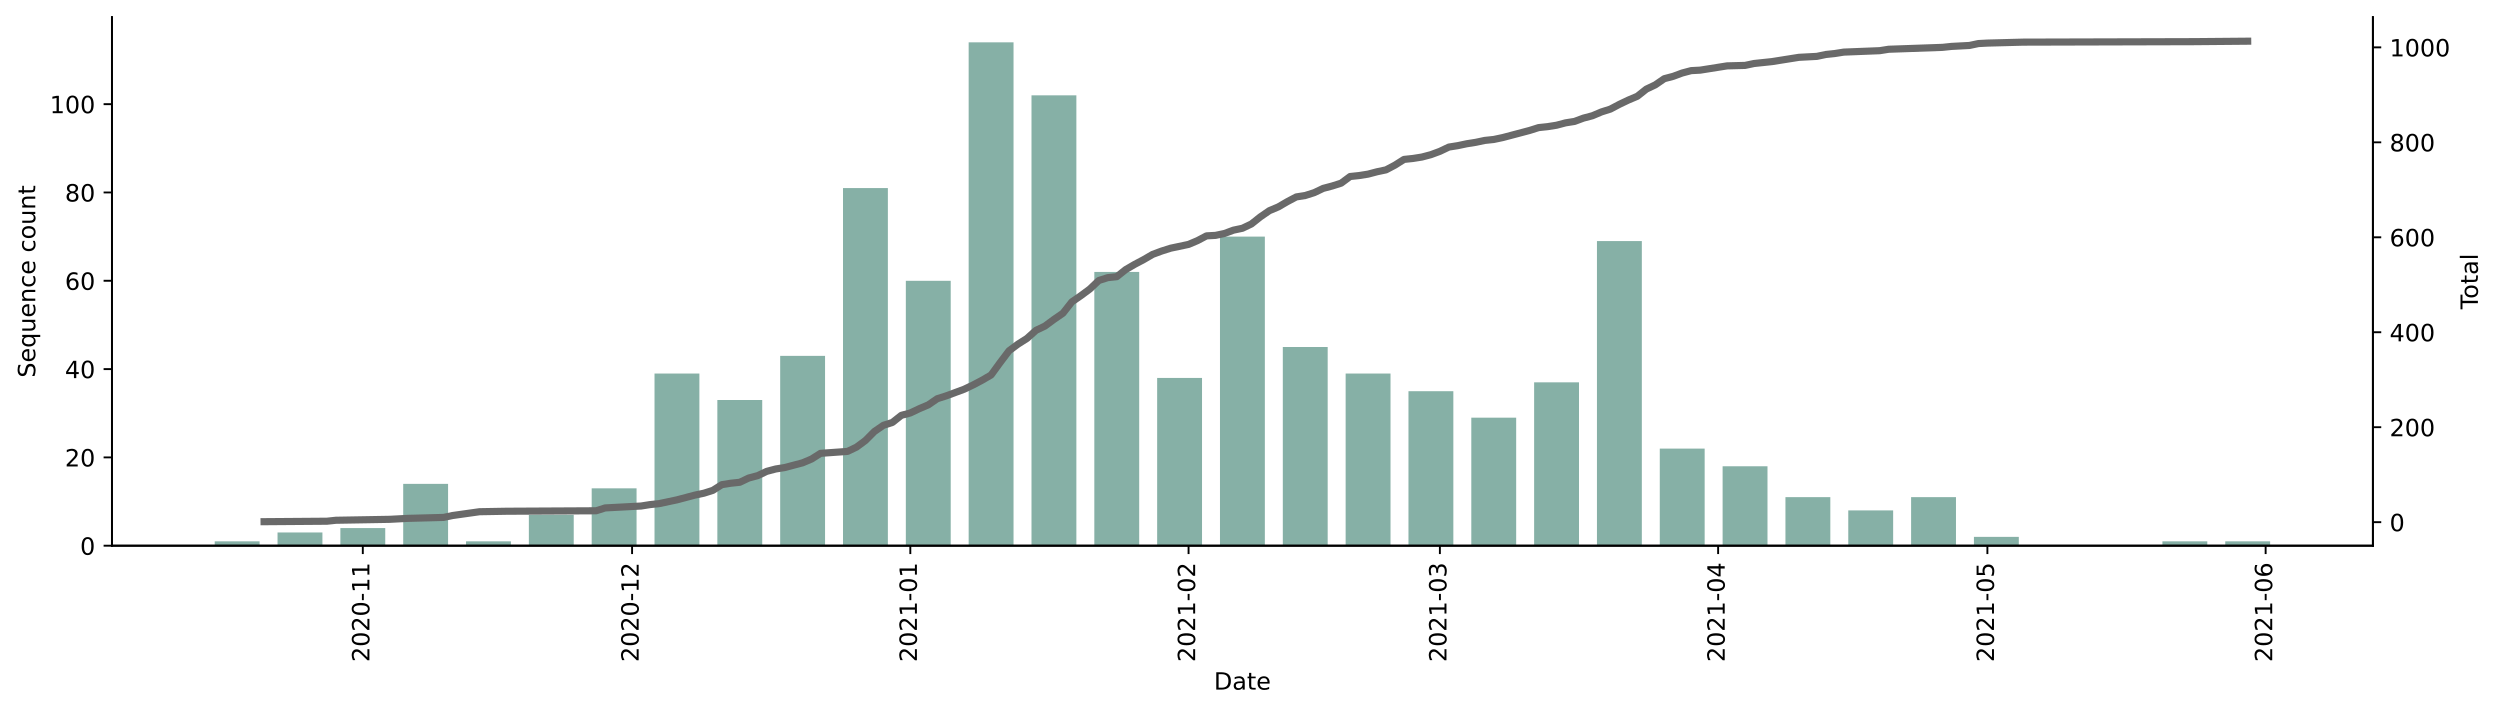<?xml version="1.0" encoding="utf-8" standalone="no"?>
<!DOCTYPE svg PUBLIC "-//W3C//DTD SVG 1.1//EN"
  "http://www.w3.org/Graphics/SVG/1.1/DTD/svg11.dtd">
<!-- Created with matplotlib (https://matplotlib.org/) -->
<svg height="298.621pt" version="1.1" viewBox="0 0 1048.894 298.621" width="1048.894pt" xmlns="http://www.w3.org/2000/svg" xmlns:xlink="http://www.w3.org/1999/xlink">
 <defs>
  <style type="text/css">*{stroke-linecap:butt;stroke-linejoin:round;}</style>
 </defs>
 <g id="figure_1">
  <g id="patch_1">
   <path d="M 0 298.621 
L 1048.894 298.621 
L 1048.894 0 
L 0 0 
z
" style="fill:#ffffff;"/>
  </g>
  <g id="axes_1">
   <g id="patch_2">
    <path d="M 46.966 228.96 
L 995.566 228.96 
L 995.566 7.2 
L 46.966 7.2 
z
" style="fill:#ffffff;"/>
   </g>
   <g id="patch_3">
    <path clip-path="url(#p2fb4b671ee)" d="M 90.084 228.96 
L 108.913 228.96 
L 108.913 227.107 
L 90.084 227.107 
z
" style="fill:#86b0a6;"/>
   </g>
   <g id="patch_4">
    <path clip-path="url(#p2fb4b671ee)" d="M 116.444 228.96 
L 135.273 228.96 
L 135.273 223.402 
L 116.444 223.402 
z
" style="fill:#86b0a6;"/>
   </g>
   <g id="patch_5">
    <path clip-path="url(#p2fb4b671ee)" d="M 142.805 228.96 
L 161.634 228.96 
L 161.634 221.549 
L 142.805 221.549 
z
" style="fill:#86b0a6;"/>
   </g>
   <g id="patch_6">
    <path clip-path="url(#p2fb4b671ee)" d="M 169.165 228.96 
L 187.994 228.96 
L 187.994 203.023 
L 169.165 203.023 
z
" style="fill:#86b0a6;"/>
   </g>
   <g id="patch_7">
    <path clip-path="url(#p2fb4b671ee)" d="M 195.526 228.96 
L 214.355 228.96 
L 214.355 227.107 
L 195.526 227.107 
z
" style="fill:#86b0a6;"/>
   </g>
   <g id="patch_8">
    <path clip-path="url(#p2fb4b671ee)" d="M 221.886 228.96 
L 240.715 228.96 
L 240.715 215.992 
L 221.886 215.992 
z
" style="fill:#86b0a6;"/>
   </g>
   <g id="patch_9">
    <path clip-path="url(#p2fb4b671ee)" d="M 248.247 228.96 
L 267.075 228.96 
L 267.075 204.876 
L 248.247 204.876 
z
" style="fill:#86b0a6;"/>
   </g>
   <g id="patch_10">
    <path clip-path="url(#p2fb4b671ee)" d="M 274.607 228.96 
L 293.436 228.96 
L 293.436 156.707 
L 274.607 156.707 
z
" style="fill:#86b0a6;"/>
   </g>
   <g id="patch_11">
    <path clip-path="url(#p2fb4b671ee)" d="M 300.967 228.96 
L 319.796 228.96 
L 319.796 167.823 
L 300.967 167.823 
z
" style="fill:#86b0a6;"/>
   </g>
   <g id="patch_12">
    <path clip-path="url(#p2fb4b671ee)" d="M 327.328 228.96 
L 346.157 228.96 
L 346.157 149.297 
L 327.328 149.297 
z
" style="fill:#86b0a6;"/>
   </g>
   <g id="patch_13">
    <path clip-path="url(#p2fb4b671ee)" d="M 353.688 228.96 
L 372.517 228.96 
L 372.517 78.897 
L 353.688 78.897 
z
" style="fill:#86b0a6;"/>
   </g>
   <g id="patch_14">
    <path clip-path="url(#p2fb4b671ee)" d="M 380.049 228.96 
L 398.878 228.96 
L 398.878 117.802 
L 380.049 117.802 
z
" style="fill:#86b0a6;"/>
   </g>
   <g id="patch_15">
    <path clip-path="url(#p2fb4b671ee)" d="M 406.409 228.96 
L 425.238 228.96 
L 425.238 17.76 
L 406.409 17.76 
z
" style="fill:#86b0a6;"/>
   </g>
   <g id="patch_16">
    <path clip-path="url(#p2fb4b671ee)" d="M 432.77 228.96 
L 451.599 228.96 
L 451.599 39.992 
L 432.77 39.992 
z
" style="fill:#86b0a6;"/>
   </g>
   <g id="patch_17">
    <path clip-path="url(#p2fb4b671ee)" d="M 459.13 228.96 
L 477.959 228.96 
L 477.959 114.097 
L 459.13 114.097 
z
" style="fill:#86b0a6;"/>
   </g>
   <g id="patch_18">
    <path clip-path="url(#p2fb4b671ee)" d="M 485.491 228.96 
L 504.32 228.96 
L 504.32 158.56 
L 485.491 158.56 
z
" style="fill:#86b0a6;"/>
   </g>
   <g id="patch_19">
    <path clip-path="url(#p2fb4b671ee)" d="M 511.851 228.96 
L 530.68 228.96 
L 530.68 99.276 
L 511.851 99.276 
z
" style="fill:#86b0a6;"/>
   </g>
   <g id="patch_20">
    <path clip-path="url(#p2fb4b671ee)" d="M 538.212 228.96 
L 557.041 228.96 
L 557.041 145.592 
L 538.212 145.592 
z
" style="fill:#86b0a6;"/>
   </g>
   <g id="patch_21">
    <path clip-path="url(#p2fb4b671ee)" d="M 564.572 228.96 
L 583.401 228.96 
L 583.401 156.707 
L 564.572 156.707 
z
" style="fill:#86b0a6;"/>
   </g>
   <g id="patch_22">
    <path clip-path="url(#p2fb4b671ee)" d="M 590.933 228.96 
L 609.761 228.96 
L 609.761 164.118 
L 590.933 164.118 
z
" style="fill:#86b0a6;"/>
   </g>
   <g id="patch_23">
    <path clip-path="url(#p2fb4b671ee)" d="M 617.293 228.96 
L 636.122 228.96 
L 636.122 175.234 
L 617.293 175.234 
z
" style="fill:#86b0a6;"/>
   </g>
   <g id="patch_24">
    <path clip-path="url(#p2fb4b671ee)" d="M 643.653 228.96 
L 662.482 228.96 
L 662.482 160.413 
L 643.653 160.413 
z
" style="fill:#86b0a6;"/>
   </g>
   <g id="patch_25">
    <path clip-path="url(#p2fb4b671ee)" d="M 670.014 228.96 
L 688.843 228.96 
L 688.843 101.128 
L 670.014 101.128 
z
" style="fill:#86b0a6;"/>
   </g>
   <g id="patch_26">
    <path clip-path="url(#p2fb4b671ee)" d="M 696.374 228.96 
L 715.203 228.96 
L 715.203 188.202 
L 696.374 188.202 
z
" style="fill:#86b0a6;"/>
   </g>
   <g id="patch_27">
    <path clip-path="url(#p2fb4b671ee)" d="M 722.735 228.96 
L 741.564 228.96 
L 741.564 195.613 
L 722.735 195.613 
z
" style="fill:#86b0a6;"/>
   </g>
   <g id="patch_28">
    <path clip-path="url(#p2fb4b671ee)" d="M 749.095 228.96 
L 767.924 228.96 
L 767.924 208.581 
L 749.095 208.581 
z
" style="fill:#86b0a6;"/>
   </g>
   <g id="patch_29">
    <path clip-path="url(#p2fb4b671ee)" d="M 775.456 228.96 
L 794.285 228.96 
L 794.285 214.139 
L 775.456 214.139 
z
" style="fill:#86b0a6;"/>
   </g>
   <g id="patch_30">
    <path clip-path="url(#p2fb4b671ee)" d="M 801.816 228.96 
L 820.645 228.96 
L 820.645 208.581 
L 801.816 208.581 
z
" style="fill:#86b0a6;"/>
   </g>
   <g id="patch_31">
    <path clip-path="url(#p2fb4b671ee)" d="M 828.177 228.96 
L 847.006 228.96 
L 847.006 225.255 
L 828.177 225.255 
z
" style="fill:#86b0a6;"/>
   </g>
   <g id="patch_32">
    <path clip-path="url(#p2fb4b671ee)" d="M 907.258 228.96 
L 926.087 228.96 
L 926.087 227.107 
L 907.258 227.107 
z
" style="fill:#86b0a6;"/>
   </g>
   <g id="patch_33">
    <path clip-path="url(#p2fb4b671ee)" d="M 933.619 228.96 
L 952.447 228.96 
L 952.447 227.107 
L 933.619 227.107 
z
" style="fill:#86b0a6;"/>
   </g>
   <g id="matplotlib.axis_1">
    <g id="xtick_1">
     <g id="line2d_1">
      <defs>
       <path d="M 0 0 
L 0 3.5 
" id="mbd9e465912" style="stroke:#000000;stroke-width:0.8;"/>
      </defs>
      <g>
       <use style="stroke:#000000;stroke-width:0.8;" x="152.219" xlink:href="#mbd9e465912" y="228.96"/>
      </g>
     </g>
     <g id="text_1">
      <!-- 2020-11 -->
      <g transform="translate(154.979 277.743)rotate(-90)scale(0.1 -0.1)">
       <defs>
        <path d="M 19.188 8.297 
L 53.609 8.297 
L 53.609 0 
L 7.328 0 
L 7.328 8.297 
Q 12.938 14.109 22.625 23.891 
Q 32.328 33.688 34.812 36.531 
Q 39.547 41.844 41.422 45.531 
Q 43.312 49.219 43.312 52.781 
Q 43.312 58.594 39.234 62.25 
Q 35.156 65.922 28.609 65.922 
Q 23.969 65.922 18.812 64.312 
Q 13.672 62.703 7.812 59.422 
L 7.812 69.391 
Q 13.766 71.781 18.938 73 
Q 24.125 74.219 28.422 74.219 
Q 39.75 74.219 46.484 68.547 
Q 53.219 62.891 53.219 53.422 
Q 53.219 48.922 51.531 44.891 
Q 49.859 40.875 45.406 35.406 
Q 44.188 33.984 37.641 27.219 
Q 31.109 20.453 19.188 8.297 
z
" id="DejaVuSans-50"/>
        <path d="M 31.781 66.406 
Q 24.172 66.406 20.328 58.906 
Q 16.5 51.422 16.5 36.375 
Q 16.5 21.391 20.328 13.891 
Q 24.172 6.391 31.781 6.391 
Q 39.453 6.391 43.281 13.891 
Q 47.125 21.391 47.125 36.375 
Q 47.125 51.422 43.281 58.906 
Q 39.453 66.406 31.781 66.406 
z
M 31.781 74.219 
Q 44.047 74.219 50.516 64.516 
Q 56.984 54.828 56.984 36.375 
Q 56.984 17.969 50.516 8.266 
Q 44.047 -1.422 31.781 -1.422 
Q 19.531 -1.422 13.062 8.266 
Q 6.594 17.969 6.594 36.375 
Q 6.594 54.828 13.062 64.516 
Q 19.531 74.219 31.781 74.219 
z
" id="DejaVuSans-48"/>
        <path d="M 4.891 31.391 
L 31.203 31.391 
L 31.203 23.391 
L 4.891 23.391 
z
" id="DejaVuSans-45"/>
        <path d="M 12.406 8.297 
L 28.516 8.297 
L 28.516 63.922 
L 10.984 60.406 
L 10.984 69.391 
L 28.422 72.906 
L 38.281 72.906 
L 38.281 8.297 
L 54.391 8.297 
L 54.391 0 
L 12.406 0 
z
" id="DejaVuSans-49"/>
       </defs>
       <use xlink:href="#DejaVuSans-50"/>
       <use x="63.623" xlink:href="#DejaVuSans-48"/>
       <use x="127.246" xlink:href="#DejaVuSans-50"/>
       <use x="190.869" xlink:href="#DejaVuSans-48"/>
       <use x="254.492" xlink:href="#DejaVuSans-45"/>
       <use x="290.576" xlink:href="#DejaVuSans-49"/>
       <use x="354.199" xlink:href="#DejaVuSans-49"/>
      </g>
     </g>
    </g>
    <g id="xtick_2">
     <g id="line2d_2">
      <g>
       <use style="stroke:#000000;stroke-width:0.8;" x="265.193" xlink:href="#mbd9e465912" y="228.96"/>
      </g>
     </g>
     <g id="text_2">
      <!-- 2020-12 -->
      <g transform="translate(267.952 277.743)rotate(-90)scale(0.1 -0.1)">
       <use xlink:href="#DejaVuSans-50"/>
       <use x="63.623" xlink:href="#DejaVuSans-48"/>
       <use x="127.246" xlink:href="#DejaVuSans-50"/>
       <use x="190.869" xlink:href="#DejaVuSans-48"/>
       <use x="254.492" xlink:href="#DejaVuSans-45"/>
       <use x="290.576" xlink:href="#DejaVuSans-49"/>
       <use x="354.199" xlink:href="#DejaVuSans-50"/>
      </g>
     </g>
    </g>
    <g id="xtick_3">
     <g id="line2d_3">
      <g>
       <use style="stroke:#000000;stroke-width:0.8;" x="381.932" xlink:href="#mbd9e465912" y="228.96"/>
      </g>
     </g>
     <g id="text_3">
      <!-- 2021-01 -->
      <g transform="translate(384.691 277.743)rotate(-90)scale(0.1 -0.1)">
       <use xlink:href="#DejaVuSans-50"/>
       <use x="63.623" xlink:href="#DejaVuSans-48"/>
       <use x="127.246" xlink:href="#DejaVuSans-50"/>
       <use x="190.869" xlink:href="#DejaVuSans-49"/>
       <use x="254.492" xlink:href="#DejaVuSans-45"/>
       <use x="290.576" xlink:href="#DejaVuSans-48"/>
       <use x="354.199" xlink:href="#DejaVuSans-49"/>
      </g>
     </g>
    </g>
    <g id="xtick_4">
     <g id="line2d_4">
      <g>
       <use style="stroke:#000000;stroke-width:0.8;" x="498.671" xlink:href="#mbd9e465912" y="228.96"/>
      </g>
     </g>
     <g id="text_4">
      <!-- 2021-02 -->
      <g transform="translate(501.43 277.743)rotate(-90)scale(0.1 -0.1)">
       <use xlink:href="#DejaVuSans-50"/>
       <use x="63.623" xlink:href="#DejaVuSans-48"/>
       <use x="127.246" xlink:href="#DejaVuSans-50"/>
       <use x="190.869" xlink:href="#DejaVuSans-49"/>
       <use x="254.492" xlink:href="#DejaVuSans-45"/>
       <use x="290.576" xlink:href="#DejaVuSans-48"/>
       <use x="354.199" xlink:href="#DejaVuSans-50"/>
      </g>
     </g>
    </g>
    <g id="xtick_5">
     <g id="line2d_5">
      <g>
       <use style="stroke:#000000;stroke-width:0.8;" x="604.113" xlink:href="#mbd9e465912" y="228.96"/>
      </g>
     </g>
     <g id="text_5">
      <!-- 2021-03 -->
      <g transform="translate(606.872 277.743)rotate(-90)scale(0.1 -0.1)">
       <defs>
        <path d="M 40.578 39.312 
Q 47.656 37.797 51.625 33 
Q 55.609 28.219 55.609 21.188 
Q 55.609 10.406 48.188 4.484 
Q 40.766 -1.422 27.094 -1.422 
Q 22.516 -1.422 17.656 -0.516 
Q 12.797 0.391 7.625 2.203 
L 7.625 11.719 
Q 11.719 9.328 16.594 8.109 
Q 21.484 6.891 26.812 6.891 
Q 36.078 6.891 40.938 10.547 
Q 45.797 14.203 45.797 21.188 
Q 45.797 27.641 41.281 31.266 
Q 36.766 34.906 28.719 34.906 
L 20.219 34.906 
L 20.219 43.016 
L 29.109 43.016 
Q 36.375 43.016 40.234 45.922 
Q 44.094 48.828 44.094 54.297 
Q 44.094 59.906 40.109 62.906 
Q 36.141 65.922 28.719 65.922 
Q 24.656 65.922 20.016 65.031 
Q 15.375 64.156 9.812 62.312 
L 9.812 71.094 
Q 15.438 72.656 20.344 73.438 
Q 25.25 74.219 29.594 74.219 
Q 40.828 74.219 47.359 69.109 
Q 53.906 64.016 53.906 55.328 
Q 53.906 49.266 50.438 45.094 
Q 46.969 40.922 40.578 39.312 
z
" id="DejaVuSans-51"/>
       </defs>
       <use xlink:href="#DejaVuSans-50"/>
       <use x="63.623" xlink:href="#DejaVuSans-48"/>
       <use x="127.246" xlink:href="#DejaVuSans-50"/>
       <use x="190.869" xlink:href="#DejaVuSans-49"/>
       <use x="254.492" xlink:href="#DejaVuSans-45"/>
       <use x="290.576" xlink:href="#DejaVuSans-48"/>
       <use x="354.199" xlink:href="#DejaVuSans-51"/>
      </g>
     </g>
    </g>
    <g id="xtick_6">
     <g id="line2d_6">
      <g>
       <use style="stroke:#000000;stroke-width:0.8;" x="720.852" xlink:href="#mbd9e465912" y="228.96"/>
      </g>
     </g>
     <g id="text_6">
      <!-- 2021-04 -->
      <g transform="translate(723.611 277.743)rotate(-90)scale(0.1 -0.1)">
       <defs>
        <path d="M 37.797 64.312 
L 12.891 25.391 
L 37.797 25.391 
z
M 35.203 72.906 
L 47.609 72.906 
L 47.609 25.391 
L 58.016 25.391 
L 58.016 17.188 
L 47.609 17.188 
L 47.609 0 
L 37.797 0 
L 37.797 17.188 
L 4.891 17.188 
L 4.891 26.703 
z
" id="DejaVuSans-52"/>
       </defs>
       <use xlink:href="#DejaVuSans-50"/>
       <use x="63.623" xlink:href="#DejaVuSans-48"/>
       <use x="127.246" xlink:href="#DejaVuSans-50"/>
       <use x="190.869" xlink:href="#DejaVuSans-49"/>
       <use x="254.492" xlink:href="#DejaVuSans-45"/>
       <use x="290.576" xlink:href="#DejaVuSans-48"/>
       <use x="354.199" xlink:href="#DejaVuSans-52"/>
      </g>
     </g>
    </g>
    <g id="xtick_7">
     <g id="line2d_7">
      <g>
       <use style="stroke:#000000;stroke-width:0.8;" x="833.825" xlink:href="#mbd9e465912" y="228.96"/>
      </g>
     </g>
     <g id="text_7">
      <!-- 2021-05 -->
      <g transform="translate(836.585 277.743)rotate(-90)scale(0.1 -0.1)">
       <defs>
        <path d="M 10.797 72.906 
L 49.516 72.906 
L 49.516 64.594 
L 19.828 64.594 
L 19.828 46.734 
Q 21.969 47.469 24.109 47.828 
Q 26.266 48.188 28.422 48.188 
Q 40.625 48.188 47.75 41.5 
Q 54.891 34.812 54.891 23.391 
Q 54.891 11.625 47.562 5.094 
Q 40.234 -1.422 26.906 -1.422 
Q 22.312 -1.422 17.547 -0.641 
Q 12.797 0.141 7.719 1.703 
L 7.719 11.625 
Q 12.109 9.234 16.797 8.062 
Q 21.484 6.891 26.703 6.891 
Q 35.156 6.891 40.078 11.328 
Q 45.016 15.766 45.016 23.391 
Q 45.016 31 40.078 35.438 
Q 35.156 39.891 26.703 39.891 
Q 22.75 39.891 18.812 39.016 
Q 14.891 38.141 10.797 36.281 
z
" id="DejaVuSans-53"/>
       </defs>
       <use xlink:href="#DejaVuSans-50"/>
       <use x="63.623" xlink:href="#DejaVuSans-48"/>
       <use x="127.246" xlink:href="#DejaVuSans-50"/>
       <use x="190.869" xlink:href="#DejaVuSans-49"/>
       <use x="254.492" xlink:href="#DejaVuSans-45"/>
       <use x="290.576" xlink:href="#DejaVuSans-48"/>
       <use x="354.199" xlink:href="#DejaVuSans-53"/>
      </g>
     </g>
    </g>
    <g id="xtick_8">
     <g id="line2d_8">
      <g>
       <use style="stroke:#000000;stroke-width:0.8;" x="950.565" xlink:href="#mbd9e465912" y="228.96"/>
      </g>
     </g>
     <g id="text_8">
      <!-- 2021-06 -->
      <g transform="translate(953.324 277.743)rotate(-90)scale(0.1 -0.1)">
       <defs>
        <path d="M 33.016 40.375 
Q 26.375 40.375 22.484 35.828 
Q 18.609 31.297 18.609 23.391 
Q 18.609 15.531 22.484 10.953 
Q 26.375 6.391 33.016 6.391 
Q 39.656 6.391 43.531 10.953 
Q 47.406 15.531 47.406 23.391 
Q 47.406 31.297 43.531 35.828 
Q 39.656 40.375 33.016 40.375 
z
M 52.594 71.297 
L 52.594 62.312 
Q 48.875 64.062 45.094 64.984 
Q 41.312 65.922 37.594 65.922 
Q 27.828 65.922 22.672 59.328 
Q 17.531 52.734 16.797 39.406 
Q 19.672 43.656 24.016 45.922 
Q 28.375 48.188 33.594 48.188 
Q 44.578 48.188 50.953 41.516 
Q 57.328 34.859 57.328 23.391 
Q 57.328 12.156 50.688 5.359 
Q 44.047 -1.422 33.016 -1.422 
Q 20.359 -1.422 13.672 8.266 
Q 6.984 17.969 6.984 36.375 
Q 6.984 53.656 15.188 63.938 
Q 23.391 74.219 37.203 74.219 
Q 40.922 74.219 44.703 73.484 
Q 48.484 72.75 52.594 71.297 
z
" id="DejaVuSans-54"/>
       </defs>
       <use xlink:href="#DejaVuSans-50"/>
       <use x="63.623" xlink:href="#DejaVuSans-48"/>
       <use x="127.246" xlink:href="#DejaVuSans-50"/>
       <use x="190.869" xlink:href="#DejaVuSans-49"/>
       <use x="254.492" xlink:href="#DejaVuSans-45"/>
       <use x="290.576" xlink:href="#DejaVuSans-48"/>
       <use x="354.199" xlink:href="#DejaVuSans-54"/>
      </g>
     </g>
    </g>
    <g id="text_9">
     <!-- Date -->
     <g transform="translate(509.315 289.341)scale(0.1 -0.1)">
      <defs>
       <path d="M 19.672 64.797 
L 19.672 8.109 
L 31.594 8.109 
Q 46.688 8.109 53.688 14.938 
Q 60.688 21.781 60.688 36.531 
Q 60.688 51.172 53.688 57.984 
Q 46.688 64.797 31.594 64.797 
z
M 9.812 72.906 
L 30.078 72.906 
Q 51.266 72.906 61.172 64.094 
Q 71.094 55.281 71.094 36.531 
Q 71.094 17.672 61.125 8.828 
Q 51.172 0 30.078 0 
L 9.812 0 
z
" id="DejaVuSans-68"/>
       <path d="M 34.281 27.484 
Q 23.391 27.484 19.188 25 
Q 14.984 22.516 14.984 16.5 
Q 14.984 11.719 18.141 8.906 
Q 21.297 6.109 26.703 6.109 
Q 34.188 6.109 38.703 11.406 
Q 43.219 16.703 43.219 25.484 
L 43.219 27.484 
z
M 52.203 31.203 
L 52.203 0 
L 43.219 0 
L 43.219 8.297 
Q 40.141 3.328 35.547 0.953 
Q 30.953 -1.422 24.312 -1.422 
Q 15.922 -1.422 10.953 3.297 
Q 6 8.016 6 15.922 
Q 6 25.141 12.172 29.828 
Q 18.359 34.516 30.609 34.516 
L 43.219 34.516 
L 43.219 35.406 
Q 43.219 41.609 39.141 45 
Q 35.062 48.391 27.688 48.391 
Q 23 48.391 18.547 47.266 
Q 14.109 46.141 10.016 43.891 
L 10.016 52.203 
Q 14.938 54.109 19.578 55.047 
Q 24.219 56 28.609 56 
Q 40.484 56 46.344 49.844 
Q 52.203 43.703 52.203 31.203 
z
" id="DejaVuSans-97"/>
       <path d="M 18.312 70.219 
L 18.312 54.688 
L 36.812 54.688 
L 36.812 47.703 
L 18.312 47.703 
L 18.312 18.016 
Q 18.312 11.328 20.141 9.422 
Q 21.969 7.516 27.594 7.516 
L 36.812 7.516 
L 36.812 0 
L 27.594 0 
Q 17.188 0 13.234 3.875 
Q 9.281 7.766 9.281 18.016 
L 9.281 47.703 
L 2.688 47.703 
L 2.688 54.688 
L 9.281 54.688 
L 9.281 70.219 
z
" id="DejaVuSans-116"/>
       <path d="M 56.203 29.594 
L 56.203 25.203 
L 14.891 25.203 
Q 15.484 15.922 20.484 11.062 
Q 25.484 6.203 34.422 6.203 
Q 39.594 6.203 44.453 7.469 
Q 49.312 8.734 54.109 11.281 
L 54.109 2.781 
Q 49.266 0.734 44.188 -0.344 
Q 39.109 -1.422 33.891 -1.422 
Q 20.797 -1.422 13.156 6.188 
Q 5.516 13.812 5.516 26.812 
Q 5.516 40.234 12.766 48.109 
Q 20.016 56 32.328 56 
Q 43.359 56 49.781 48.891 
Q 56.203 41.797 56.203 29.594 
z
M 47.219 32.234 
Q 47.125 39.594 43.094 43.984 
Q 39.062 48.391 32.422 48.391 
Q 24.906 48.391 20.391 44.141 
Q 15.875 39.891 15.188 32.172 
z
" id="DejaVuSans-101"/>
      </defs>
      <use xlink:href="#DejaVuSans-68"/>
      <use x="77.002" xlink:href="#DejaVuSans-97"/>
      <use x="138.281" xlink:href="#DejaVuSans-116"/>
      <use x="177.49" xlink:href="#DejaVuSans-101"/>
     </g>
    </g>
   </g>
   <g id="matplotlib.axis_2">
    <g id="ytick_1">
     <g id="line2d_9">
      <defs>
       <path d="M 0 0 
L -3.5 0 
" id="mcf21a46655" style="stroke:#000000;stroke-width:0.8;"/>
      </defs>
      <g>
       <use style="stroke:#000000;stroke-width:0.8;" x="46.966" xlink:href="#mcf21a46655" y="228.96"/>
      </g>
     </g>
     <g id="text_10">
      <!-- 0 -->
      <g transform="translate(33.603 232.759)scale(0.1 -0.1)">
       <use xlink:href="#DejaVuSans-48"/>
      </g>
     </g>
    </g>
    <g id="ytick_2">
     <g id="line2d_10">
      <g>
       <use style="stroke:#000000;stroke-width:0.8;" x="46.966" xlink:href="#mcf21a46655" y="191.907"/>
      </g>
     </g>
     <g id="text_11">
      <!-- 20 -->
      <g transform="translate(27.241 195.707)scale(0.1 -0.1)">
       <use xlink:href="#DejaVuSans-50"/>
       <use x="63.623" xlink:href="#DejaVuSans-48"/>
      </g>
     </g>
    </g>
    <g id="ytick_3">
     <g id="line2d_11">
      <g>
       <use style="stroke:#000000;stroke-width:0.8;" x="46.966" xlink:href="#mcf21a46655" y="154.855"/>
      </g>
     </g>
     <g id="text_12">
      <!-- 40 -->
      <g transform="translate(27.241 158.654)scale(0.1 -0.1)">
       <use xlink:href="#DejaVuSans-52"/>
       <use x="63.623" xlink:href="#DejaVuSans-48"/>
      </g>
     </g>
    </g>
    <g id="ytick_4">
     <g id="line2d_12">
      <g>
       <use style="stroke:#000000;stroke-width:0.8;" x="46.966" xlink:href="#mcf21a46655" y="117.802"/>
      </g>
     </g>
     <g id="text_13">
      <!-- 60 -->
      <g transform="translate(27.241 121.601)scale(0.1 -0.1)">
       <use xlink:href="#DejaVuSans-54"/>
       <use x="63.623" xlink:href="#DejaVuSans-48"/>
      </g>
     </g>
    </g>
    <g id="ytick_5">
     <g id="line2d_13">
      <g>
       <use style="stroke:#000000;stroke-width:0.8;" x="46.966" xlink:href="#mcf21a46655" y="80.749"/>
      </g>
     </g>
     <g id="text_14">
      <!-- 80 -->
      <g transform="translate(27.241 84.549)scale(0.1 -0.1)">
       <defs>
        <path d="M 31.781 34.625 
Q 24.75 34.625 20.719 30.859 
Q 16.703 27.094 16.703 20.516 
Q 16.703 13.922 20.719 10.156 
Q 24.75 6.391 31.781 6.391 
Q 38.812 6.391 42.859 10.172 
Q 46.922 13.969 46.922 20.516 
Q 46.922 27.094 42.891 30.859 
Q 38.875 34.625 31.781 34.625 
z
M 21.922 38.812 
Q 15.578 40.375 12.031 44.719 
Q 8.5 49.078 8.5 55.328 
Q 8.5 64.062 14.719 69.141 
Q 20.953 74.219 31.781 74.219 
Q 42.672 74.219 48.875 69.141 
Q 55.078 64.062 55.078 55.328 
Q 55.078 49.078 51.531 44.719 
Q 48 40.375 41.703 38.812 
Q 48.828 37.156 52.797 32.312 
Q 56.781 27.484 56.781 20.516 
Q 56.781 9.906 50.312 4.234 
Q 43.844 -1.422 31.781 -1.422 
Q 19.734 -1.422 13.25 4.234 
Q 6.781 9.906 6.781 20.516 
Q 6.781 27.484 10.781 32.312 
Q 14.797 37.156 21.922 38.812 
z
M 18.312 54.391 
Q 18.312 48.734 21.844 45.562 
Q 25.391 42.391 31.781 42.391 
Q 38.141 42.391 41.719 45.562 
Q 45.312 48.734 45.312 54.391 
Q 45.312 60.062 41.719 63.234 
Q 38.141 66.406 31.781 66.406 
Q 25.391 66.406 21.844 63.234 
Q 18.312 60.062 18.312 54.391 
z
" id="DejaVuSans-56"/>
       </defs>
       <use xlink:href="#DejaVuSans-56"/>
       <use x="63.623" xlink:href="#DejaVuSans-48"/>
      </g>
     </g>
    </g>
    <g id="ytick_6">
     <g id="line2d_14">
      <g>
       <use style="stroke:#000000;stroke-width:0.8;" x="46.966" xlink:href="#mcf21a46655" y="43.697"/>
      </g>
     </g>
     <g id="text_15">
      <!-- 100 -->
      <g transform="translate(20.878 47.496)scale(0.1 -0.1)">
       <use xlink:href="#DejaVuSans-49"/>
       <use x="63.623" xlink:href="#DejaVuSans-48"/>
       <use x="127.246" xlink:href="#DejaVuSans-48"/>
      </g>
     </g>
    </g>
    <g id="text_16">
     <!-- Sequence count -->
     <g transform="translate(14.798 158.44)rotate(-90)scale(0.1 -0.1)">
      <defs>
       <path d="M 53.516 70.516 
L 53.516 60.891 
Q 47.906 63.578 42.922 64.891 
Q 37.938 66.219 33.297 66.219 
Q 25.25 66.219 20.875 63.094 
Q 16.5 59.969 16.5 54.203 
Q 16.5 49.359 19.406 46.891 
Q 22.312 44.438 30.422 42.922 
L 36.375 41.703 
Q 47.406 39.594 52.656 34.297 
Q 57.906 29 57.906 20.125 
Q 57.906 9.516 50.797 4.047 
Q 43.703 -1.422 29.984 -1.422 
Q 24.812 -1.422 18.969 -0.25 
Q 13.141 0.922 6.891 3.219 
L 6.891 13.375 
Q 12.891 10.016 18.656 8.297 
Q 24.422 6.594 29.984 6.594 
Q 38.422 6.594 43.016 9.906 
Q 47.609 13.234 47.609 19.391 
Q 47.609 24.75 44.312 27.781 
Q 41.016 30.812 33.5 32.328 
L 27.484 33.5 
Q 16.453 35.688 11.516 40.375 
Q 6.594 45.062 6.594 53.422 
Q 6.594 63.094 13.406 68.656 
Q 20.219 74.219 32.172 74.219 
Q 37.312 74.219 42.625 73.281 
Q 47.953 72.359 53.516 70.516 
z
" id="DejaVuSans-83"/>
       <path d="M 14.797 27.297 
Q 14.797 17.391 18.875 11.75 
Q 22.953 6.109 30.078 6.109 
Q 37.203 6.109 41.297 11.75 
Q 45.406 17.391 45.406 27.297 
Q 45.406 37.203 41.297 42.844 
Q 37.203 48.484 30.078 48.484 
Q 22.953 48.484 18.875 42.844 
Q 14.797 37.203 14.797 27.297 
z
M 45.406 8.203 
Q 42.578 3.328 38.25 0.953 
Q 33.938 -1.422 27.875 -1.422 
Q 17.969 -1.422 11.734 6.484 
Q 5.516 14.406 5.516 27.297 
Q 5.516 40.188 11.734 48.094 
Q 17.969 56 27.875 56 
Q 33.938 56 38.25 53.625 
Q 42.578 51.266 45.406 46.391 
L 45.406 54.688 
L 54.391 54.688 
L 54.391 -20.797 
L 45.406 -20.797 
z
" id="DejaVuSans-113"/>
       <path d="M 8.5 21.578 
L 8.5 54.688 
L 17.484 54.688 
L 17.484 21.922 
Q 17.484 14.156 20.5 10.266 
Q 23.531 6.391 29.594 6.391 
Q 36.859 6.391 41.078 11.031 
Q 45.312 15.672 45.312 23.688 
L 45.312 54.688 
L 54.297 54.688 
L 54.297 0 
L 45.312 0 
L 45.312 8.406 
Q 42.047 3.422 37.719 1 
Q 33.406 -1.422 27.688 -1.422 
Q 18.266 -1.422 13.375 4.438 
Q 8.5 10.297 8.5 21.578 
z
M 31.109 56 
z
" id="DejaVuSans-117"/>
       <path d="M 54.891 33.016 
L 54.891 0 
L 45.906 0 
L 45.906 32.719 
Q 45.906 40.484 42.875 44.328 
Q 39.844 48.188 33.797 48.188 
Q 26.516 48.188 22.312 43.547 
Q 18.109 38.922 18.109 30.906 
L 18.109 0 
L 9.078 0 
L 9.078 54.688 
L 18.109 54.688 
L 18.109 46.188 
Q 21.344 51.125 25.703 53.562 
Q 30.078 56 35.797 56 
Q 45.219 56 50.047 50.172 
Q 54.891 44.344 54.891 33.016 
z
" id="DejaVuSans-110"/>
       <path d="M 48.781 52.594 
L 48.781 44.188 
Q 44.969 46.297 41.141 47.344 
Q 37.312 48.391 33.406 48.391 
Q 24.656 48.391 19.812 42.844 
Q 14.984 37.312 14.984 27.297 
Q 14.984 17.281 19.812 11.734 
Q 24.656 6.203 33.406 6.203 
Q 37.312 6.203 41.141 7.25 
Q 44.969 8.297 48.781 10.406 
L 48.781 2.094 
Q 45.016 0.344 40.984 -0.531 
Q 36.969 -1.422 32.422 -1.422 
Q 20.062 -1.422 12.781 6.344 
Q 5.516 14.109 5.516 27.297 
Q 5.516 40.672 12.859 48.328 
Q 20.219 56 33.016 56 
Q 37.156 56 41.109 55.141 
Q 45.062 54.297 48.781 52.594 
z
" id="DejaVuSans-99"/>
       <path id="DejaVuSans-32"/>
       <path d="M 30.609 48.391 
Q 23.391 48.391 19.188 42.75 
Q 14.984 37.109 14.984 27.297 
Q 14.984 17.484 19.156 11.844 
Q 23.344 6.203 30.609 6.203 
Q 37.797 6.203 41.984 11.859 
Q 46.188 17.531 46.188 27.297 
Q 46.188 37.016 41.984 42.703 
Q 37.797 48.391 30.609 48.391 
z
M 30.609 56 
Q 42.328 56 49.016 48.375 
Q 55.719 40.766 55.719 27.297 
Q 55.719 13.875 49.016 6.219 
Q 42.328 -1.422 30.609 -1.422 
Q 18.844 -1.422 12.172 6.219 
Q 5.516 13.875 5.516 27.297 
Q 5.516 40.766 12.172 48.375 
Q 18.844 56 30.609 56 
z
" id="DejaVuSans-111"/>
      </defs>
      <use xlink:href="#DejaVuSans-83"/>
      <use x="63.477" xlink:href="#DejaVuSans-101"/>
      <use x="125" xlink:href="#DejaVuSans-113"/>
      <use x="188.477" xlink:href="#DejaVuSans-117"/>
      <use x="251.855" xlink:href="#DejaVuSans-101"/>
      <use x="313.379" xlink:href="#DejaVuSans-110"/>
      <use x="376.758" xlink:href="#DejaVuSans-99"/>
      <use x="431.738" xlink:href="#DejaVuSans-101"/>
      <use x="493.262" xlink:href="#DejaVuSans-32"/>
      <use x="525.049" xlink:href="#DejaVuSans-99"/>
      <use x="580.029" xlink:href="#DejaVuSans-111"/>
      <use x="641.211" xlink:href="#DejaVuSans-117"/>
      <use x="704.59" xlink:href="#DejaVuSans-110"/>
      <use x="767.969" xlink:href="#DejaVuSans-116"/>
     </g>
    </g>
   </g>
   <g id="patch_34">
    <path d="M 46.966 228.96 
L 46.966 7.2 
" style="fill:none;stroke:#000000;stroke-linecap:square;stroke-linejoin:miter;stroke-width:0.8;"/>
   </g>
   <g id="patch_35">
    <path d="M 995.566 228.96 
L 995.566 7.2 
" style="fill:none;stroke:#000000;stroke-linecap:square;stroke-linejoin:miter;stroke-width:0.8;"/>
   </g>
   <g id="patch_36">
    <path d="M 46.966 228.96 
L 995.566 228.96 
" style="fill:none;stroke:#000000;stroke-linecap:square;stroke-linejoin:miter;stroke-width:0.8;"/>
   </g>
  </g>
  <g id="axes_2">
   <g id="matplotlib.axis_3">
    <g id="ytick_7">
     <g id="line2d_15">
      <defs>
       <path d="M 0 0 
L 3.5 0 
" id="m96ac30ddea" style="stroke:#000000;stroke-width:0.8;"/>
      </defs>
      <g>
       <use style="stroke:#000000;stroke-width:0.8;" x="995.566" xlink:href="#m96ac30ddea" y="219.079"/>
      </g>
     </g>
     <g id="text_17">
      <!-- 0 -->
      <g transform="translate(1002.566 222.878)scale(0.1 -0.1)">
       <use xlink:href="#DejaVuSans-48"/>
      </g>
     </g>
    </g>
    <g id="ytick_8">
     <g id="line2d_16">
      <g>
       <use style="stroke:#000000;stroke-width:0.8;" x="995.566" xlink:href="#m96ac30ddea" y="179.237"/>
      </g>
     </g>
     <g id="text_18">
      <!-- 200 -->
      <g transform="translate(1002.566 183.037)scale(0.1 -0.1)">
       <use xlink:href="#DejaVuSans-50"/>
       <use x="63.623" xlink:href="#DejaVuSans-48"/>
       <use x="127.246" xlink:href="#DejaVuSans-48"/>
      </g>
     </g>
    </g>
    <g id="ytick_9">
     <g id="line2d_17">
      <g>
       <use style="stroke:#000000;stroke-width:0.8;" x="995.566" xlink:href="#m96ac30ddea" y="139.395"/>
      </g>
     </g>
     <g id="text_19">
      <!-- 400 -->
      <g transform="translate(1002.566 143.195)scale(0.1 -0.1)">
       <use xlink:href="#DejaVuSans-52"/>
       <use x="63.623" xlink:href="#DejaVuSans-48"/>
       <use x="127.246" xlink:href="#DejaVuSans-48"/>
      </g>
     </g>
    </g>
    <g id="ytick_10">
     <g id="line2d_18">
      <g>
       <use style="stroke:#000000;stroke-width:0.8;" x="995.566" xlink:href="#m96ac30ddea" y="99.554"/>
      </g>
     </g>
     <g id="text_20">
      <!-- 600 -->
      <g transform="translate(1002.566 103.353)scale(0.1 -0.1)">
       <use xlink:href="#DejaVuSans-54"/>
       <use x="63.623" xlink:href="#DejaVuSans-48"/>
       <use x="127.246" xlink:href="#DejaVuSans-48"/>
      </g>
     </g>
    </g>
    <g id="ytick_11">
     <g id="line2d_19">
      <g>
       <use style="stroke:#000000;stroke-width:0.8;" x="995.566" xlink:href="#m96ac30ddea" y="59.712"/>
      </g>
     </g>
     <g id="text_21">
      <!-- 800 -->
      <g transform="translate(1002.566 63.511)scale(0.1 -0.1)">
       <use xlink:href="#DejaVuSans-56"/>
       <use x="63.623" xlink:href="#DejaVuSans-48"/>
       <use x="127.246" xlink:href="#DejaVuSans-48"/>
      </g>
     </g>
    </g>
    <g id="ytick_12">
     <g id="line2d_20">
      <g>
       <use style="stroke:#000000;stroke-width:0.8;" x="995.566" xlink:href="#m96ac30ddea" y="19.87"/>
      </g>
     </g>
     <g id="text_22">
      <!-- 1000 -->
      <g transform="translate(1002.566 23.669)scale(0.1 -0.1)">
       <use xlink:href="#DejaVuSans-49"/>
       <use x="63.623" xlink:href="#DejaVuSans-48"/>
       <use x="127.246" xlink:href="#DejaVuSans-48"/>
       <use x="190.869" xlink:href="#DejaVuSans-48"/>
      </g>
     </g>
    </g>
    <g id="text_23">
     <!-- Total -->
     <g transform="translate(1039.614 129.757)rotate(-90)scale(0.1 -0.1)">
      <defs>
       <path d="M -0.297 72.906 
L 61.375 72.906 
L 61.375 64.594 
L 35.5 64.594 
L 35.5 0 
L 25.594 0 
L 25.594 64.594 
L -0.297 64.594 
z
" id="DejaVuSans-84"/>
       <path d="M 9.422 75.984 
L 18.406 75.984 
L 18.406 0 
L 9.422 0 
z
" id="DejaVuSans-108"/>
      </defs>
      <use xlink:href="#DejaVuSans-84"/>
      <use x="44.084" xlink:href="#DejaVuSans-111"/>
      <use x="105.266" xlink:href="#DejaVuSans-116"/>
      <use x="144.475" xlink:href="#DejaVuSans-97"/>
      <use x="205.754" xlink:href="#DejaVuSans-108"/>
     </g>
    </g>
   </g>
   <g id="line2d_21">
    <path clip-path="url(#p2fb4b671ee)" d="M 110.796 218.88 
L 137.156 218.681 
L 140.922 218.282 
L 163.517 217.884 
L 171.048 217.486 
L 186.111 217.087 
L 189.877 216.29 
L 201.174 214.697 
L 212.472 214.497 
L 250.129 214.298 
L 253.895 213.103 
L 268.958 212.306 
L 272.724 211.708 
L 276.49 211.31 
L 284.021 209.716 
L 291.553 207.724 
L 295.319 206.927 
L 299.085 205.732 
L 302.85 203.342 
L 306.616 202.744 
L 310.382 202.346 
L 314.148 200.553 
L 317.914 199.557 
L 321.679 197.764 
L 325.445 196.768 
L 329.211 196.17 
L 336.742 194.178 
L 340.508 192.584 
L 344.274 190.194 
L 355.571 189.397 
L 359.337 187.604 
L 363.103 184.815 
L 366.869 181.03 
L 370.634 178.44 
L 374.4 177.245 
L 378.166 174.257 
L 381.932 173.261 
L 385.698 171.468 
L 389.463 169.874 
L 393.229 167.285 
L 396.995 166.089 
L 404.526 163.301 
L 408.292 161.508 
L 412.058 159.516 
L 415.824 157.324 
L 419.59 152.145 
L 423.355 147.165 
L 427.121 144.376 
L 430.887 141.985 
L 434.653 138.599 
L 438.418 136.806 
L 442.184 134.017 
L 445.95 131.427 
L 449.716 126.646 
L 453.482 124.056 
L 457.247 121.267 
L 461.013 117.682 
L 464.779 116.486 
L 468.545 116.088 
L 472.31 113.1 
L 476.076 110.908 
L 479.842 108.916 
L 483.608 106.725 
L 487.374 105.331 
L 491.139 104.135 
L 498.671 102.542 
L 502.437 100.948 
L 506.203 98.956 
L 509.968 98.757 
L 513.734 97.96 
L 517.5 96.565 
L 521.266 95.769 
L 525.031 93.976 
L 528.797 90.988 
L 532.563 88.398 
L 536.329 86.804 
L 540.095 84.613 
L 543.86 82.621 
L 547.626 82.023 
L 551.392 80.828 
L 555.158 79.035 
L 558.923 78.039 
L 562.689 76.844 
L 566.455 74.055 
L 570.221 73.656 
L 573.987 73.059 
L 577.752 72.063 
L 581.518 71.266 
L 585.284 69.274 
L 589.05 66.883 
L 592.815 66.485 
L 596.581 65.887 
L 600.347 64.891 
L 604.113 63.497 
L 607.879 61.704 
L 611.644 61.106 
L 615.41 60.309 
L 619.176 59.712 
L 622.942 58.915 
L 626.707 58.516 
L 630.473 57.72 
L 641.771 54.731 
L 645.536 53.536 
L 649.302 53.138 
L 653.068 52.54 
L 656.834 51.544 
L 660.599 50.946 
L 664.365 49.552 
L 668.131 48.556 
L 671.897 46.962 
L 675.663 45.767 
L 679.428 43.775 
L 683.194 41.982 
L 686.96 40.388 
L 690.726 37.4 
L 694.492 35.607 
L 698.257 33.018 
L 702.023 32.022 
L 705.789 30.627 
L 709.555 29.631 
L 713.32 29.432 
L 724.618 27.639 
L 732.149 27.44 
L 735.915 26.643 
L 743.447 25.846 
L 754.744 24.053 
L 762.276 23.655 
L 766.041 22.858 
L 769.807 22.459 
L 773.573 21.862 
L 788.636 21.264 
L 792.402 20.667 
L 803.699 20.268 
L 814.996 19.87 
L 818.762 19.471 
L 826.294 19.073 
L 830.06 18.276 
L 833.825 18.077 
L 848.888 17.678 
L 920.438 17.479 
L 943.033 17.28 
L 943.033 17.28 
" style="fill:none;stroke:#696969;stroke-linecap:square;stroke-width:3;"/>
   </g>
   <g id="patch_37">
    <path d="M 46.966 228.96 
L 46.966 7.2 
" style="fill:none;stroke:#000000;stroke-linecap:square;stroke-linejoin:miter;stroke-width:0.8;"/>
   </g>
   <g id="patch_38">
    <path d="M 995.566 228.96 
L 995.566 7.2 
" style="fill:none;stroke:#000000;stroke-linecap:square;stroke-linejoin:miter;stroke-width:0.8;"/>
   </g>
   <g id="patch_39">
    <path d="M 46.966 228.96 
L 995.566 228.96 
" style="fill:none;stroke:#000000;stroke-linecap:square;stroke-linejoin:miter;stroke-width:0.8;"/>
   </g>
  </g>
 </g>
 <defs>
  <clipPath id="p2fb4b671ee">
   <rect height="221.76" width="948.6" x="46.966" y="7.2"/>
  </clipPath>
 </defs>
</svg>

